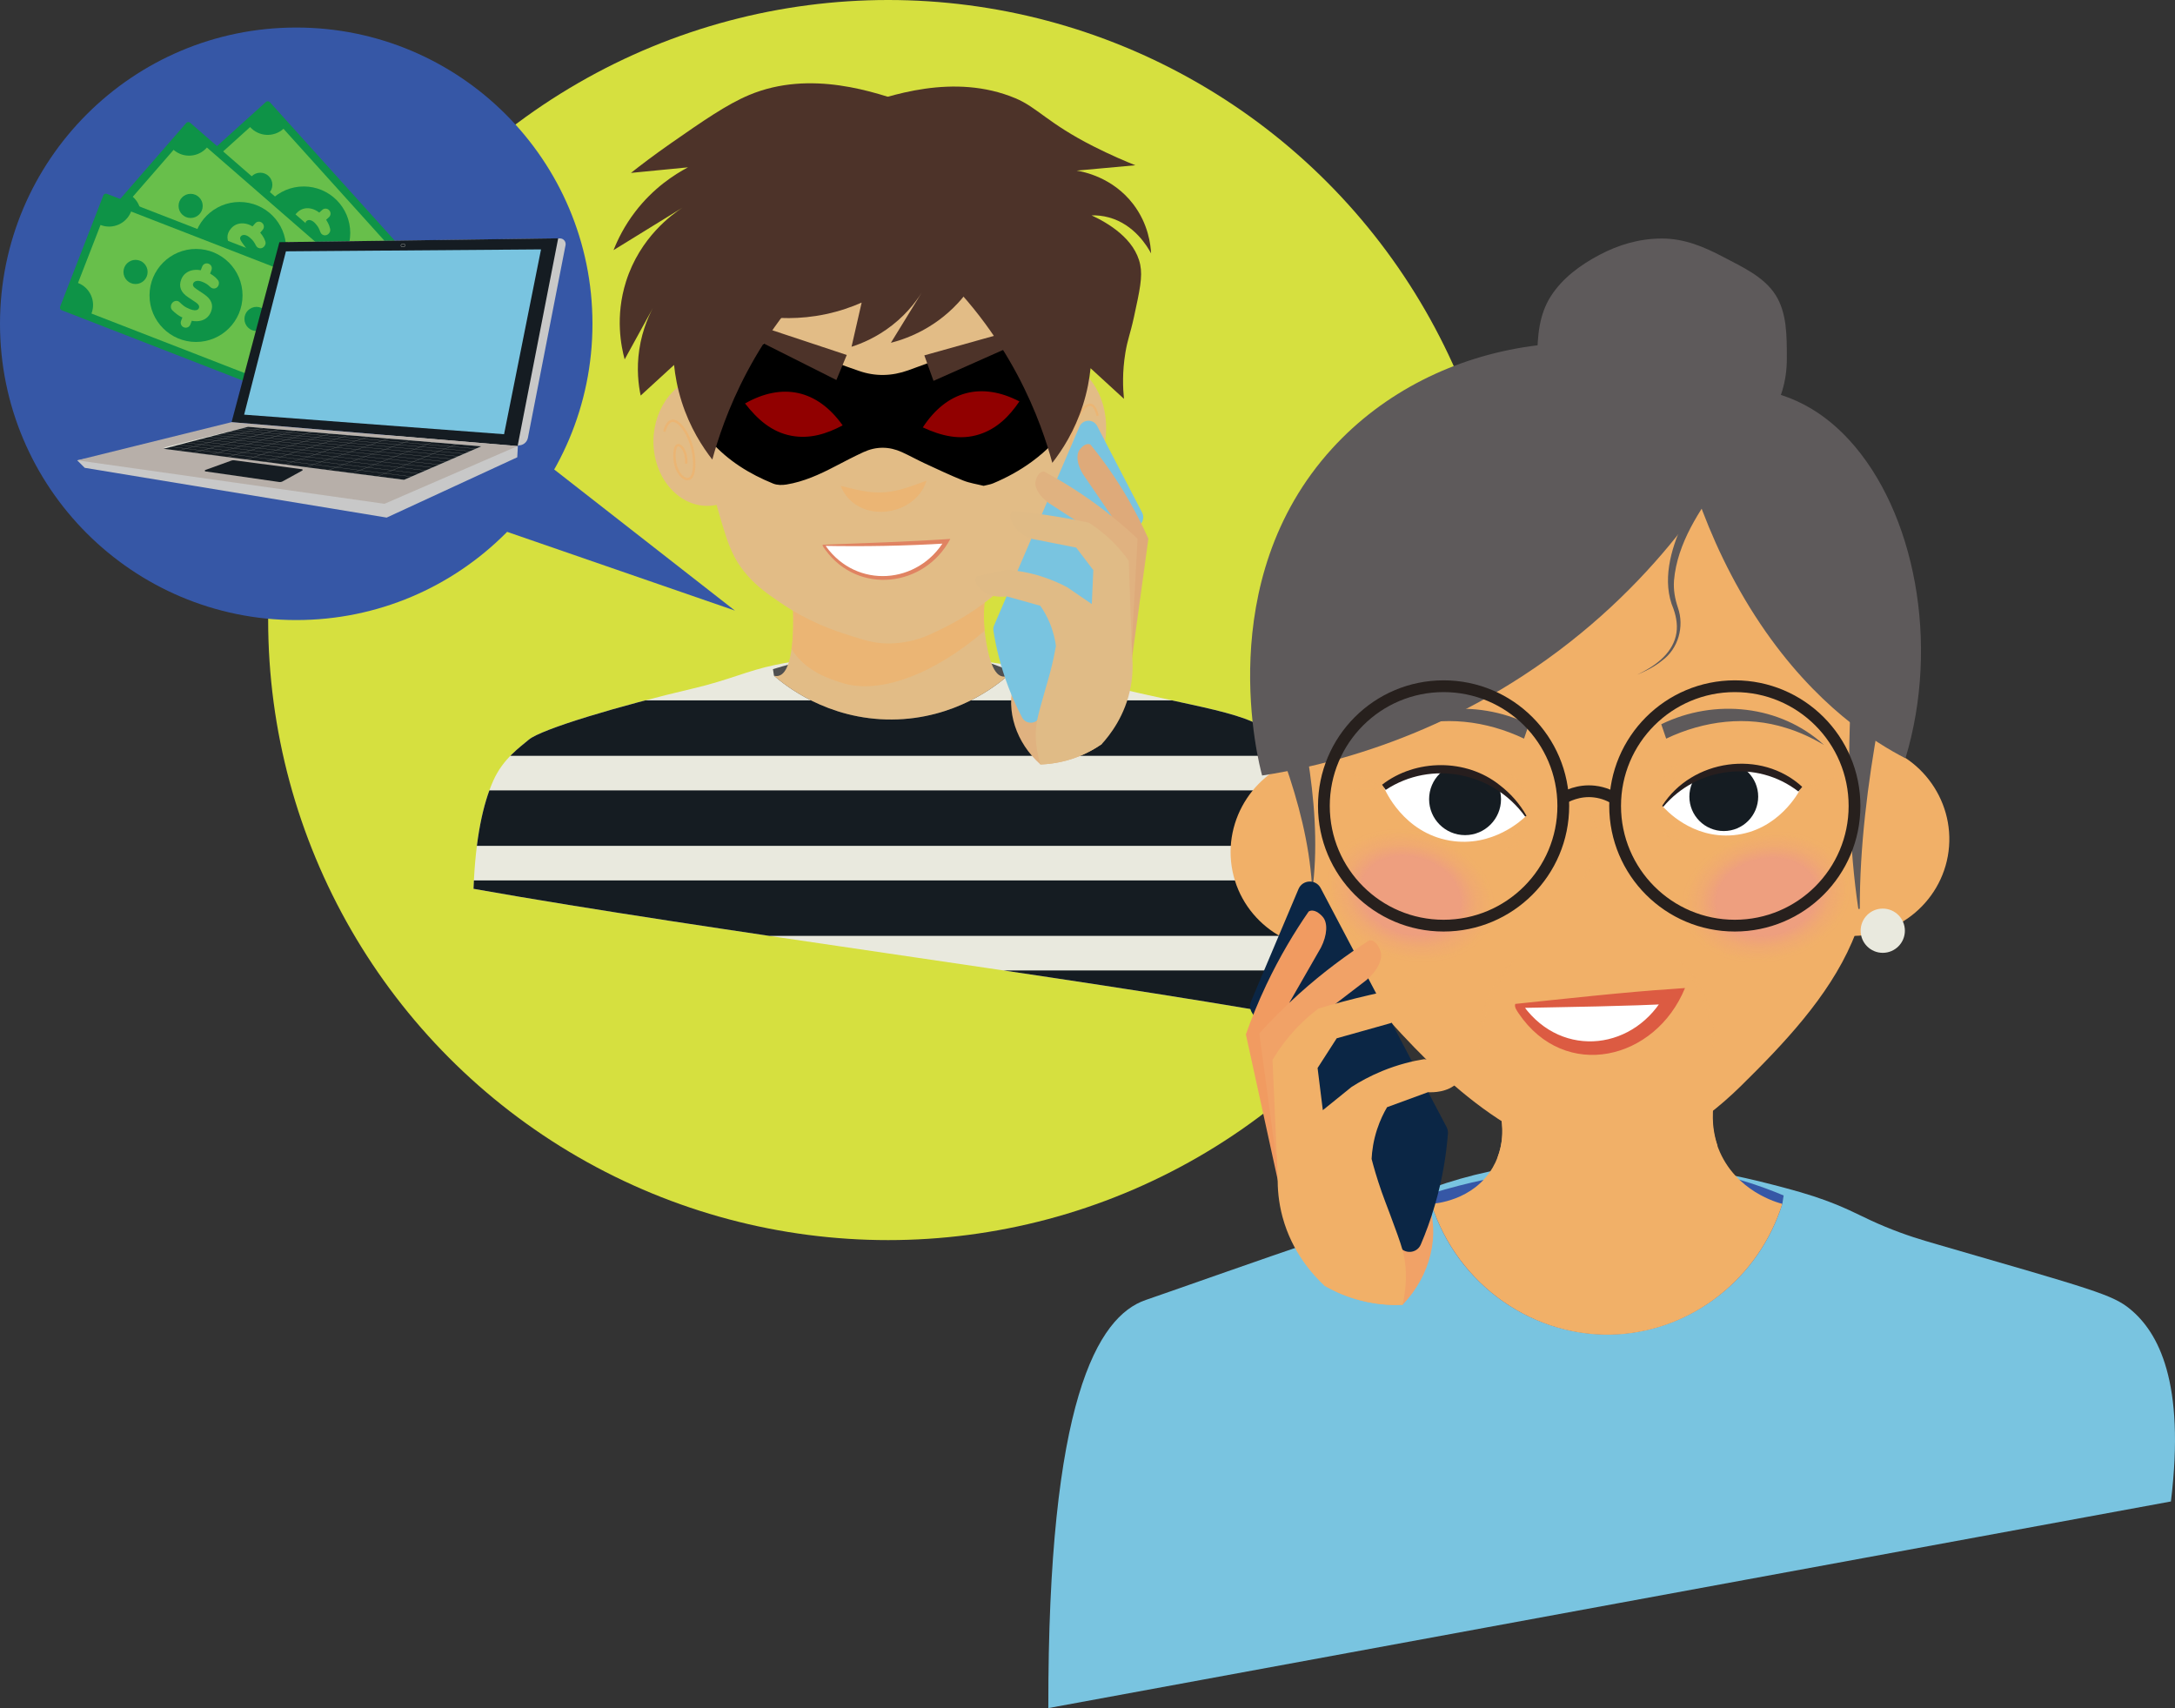 <?xml version="1.0" encoding="UTF-8"?>
<svg xmlns="http://www.w3.org/2000/svg" width="296.377" height="232.727" xmlns:xlink="http://www.w3.org/1999/xlink" viewBox="0 0 296.377 232.727">
  <rect x="0" y="0" width="296.377" height="232.727" fill="#333333" stroke="none"/>
  <defs>
    <style>
      .cls-1 {
        fill: #e0b280;
      }

      .cls-1, .cls-2, .cls-3, .cls-4, .cls-5, .cls-6, .cls-7, .cls-8, .cls-9, .cls-10, .cls-11, .cls-12, .cls-13, .cls-14, .cls-15, .cls-16, .cls-17, .cls-18, .cls-19, .cls-20, .cls-21, .cls-22, .cls-23, .cls-24, .cls-25, .cls-26, .cls-27, .cls-28, .cls-29, .cls-30, .cls-31 {
        stroke-width: 0px;
      }

      .cls-2 {
        fill: #3657a6;
      }

      .cls-3 {
        fill: #271e1e;
      }

      .cls-4 {
        fill: #b7afa9;
      }

      .cls-5, .cls-32 {
        fill: #151c22;
      }

      .cls-6 {
        fill: #f19b61;
      }

      .cls-33 {
        clip-path: url(#clippath);
      }

      .cls-7, .cls-34, .cls-35, .cls-36, .cls-37, .cls-38, .cls-39 {
        fill: none;
      }

      .cls-8 {
        fill: #e0bb86;
      }

      .cls-34 {
        stroke-width: .307px;
      }

      .cls-34, .cls-40, .cls-35, .cls-36, .cls-20, .cls-22, .cls-23, .cls-28, .cls-41, .cls-38 {
        mix-blend-mode: multiply;
      }

      .cls-34, .cls-35, .cls-36, .cls-37, .cls-32, .cls-38, .cls-39 {
        stroke-miterlimit: 10;
      }

      .cls-34, .cls-36, .cls-22, .cls-41 {
        opacity: .6;
      }

      .cls-34, .cls-36, .cls-38 {
        stroke: #f1b068;
      }

      .cls-9 {
        fill: #79c4e0;
      }

      .cls-10 {
        fill: #e2bc86;
      }

      .cls-11 {
        fill: #d6e03f;
      }

      .cls-12 {
        fill: #f1a267;
      }

      .cls-35 {
        stroke: #151c22;
        stroke-width: 7.556px;
      }

      .cls-42 {
        clip-path: url(#clippath-1);
      }

      .cls-43 {
        clip-path: url(#clippath-2);
      }

      .cls-13 {
        fill: #000;
      }

      .cls-36 {
        stroke-width: .325px;
      }

      .cls-14 {
        fill: #505050;
      }

      .cls-15 {
        fill: #5e5a5b;
      }

      .cls-16 {
        fill: #910000;
      }

      .cls-17 {
        fill: #c8c8c8;
      }

      .cls-18 {
        fill: #e08362;
      }

      .cls-19 {
        fill: #dc5b42;
      }

      .cls-20 {
        fill: url(#radial-gradient-2);
      }

      .cls-20, .cls-28 {
        opacity: .4;
      }

      .cls-21 {
        fill: #e9e9de;
      }

      .cls-22, .cls-23, .cls-30 {
        fill: #f1b068;
      }

      .cls-44 {
        opacity: .3;
      }

      .cls-37 {
        stroke: #27201d;
        stroke-width: 1.604px;
      }

      .cls-24 {
        fill: #0b2645;
      }

      .cls-45 {
        isolation: isolate;
      }

      .cls-25 {
        fill: #deaa7a;
      }

      .cls-26 {
        fill: #4d3329;
      }

      .cls-27 {
        fill: #68bf4b;
      }

      .cls-28 {
        fill: url(#radial-gradient);
      }

      .cls-29 {
        fill: #fff;
      }

      .cls-32 {
        stroke-width: .033px;
      }

      .cls-32, .cls-39 {
        stroke: #e9e9de;
      }

      .cls-38 {
        stroke-width: .535px;
      }

      .cls-39 {
        stroke-width: .027px;
      }

      .cls-31 {
        fill: #0e9347;
      }
    </style>
    <clipPath id="clippath">
      <path class="cls-7" d="M105.564,90.61c13.034-2.707,23.923-1.189,31.949,0,4.904.726,8.074,1.507,12.329,2.555,15.979,3.936,21.366,3.765,25.307,8.461,2.309,2.75,2.689,6.029,3.449,12.585,1.087,9.373.168,17.715-1.327,24.459-32.991-5.857-79.756-11.713-112.747-17.57.263-6.967,1.307-11.628,2.703-14.755,1.339-2.999,3.644-4.542,4.814-5.553,1.669-1.442,12.419-4.646,22.437-6.995,4.874-1.143,7.345-2.41,11.087-3.187Z"/>
    </clipPath>
    <radialGradient id="radial-gradient" cx="-764.848" cy="-156.339" fx="-764.848" fy="-156.339" r="14.818" gradientTransform="translate(893.077 223.073) scale(.853 .645)" gradientUnits="userSpaceOnUse">
      <stop offset=".538" stop-color="#e984a2"/>
      <stop offset=".593" stop-color="rgba(233, 132, 162, .887)" stop-opacity=".887"/>
      <stop offset=".711" stop-color="rgba(233, 132, 162, .597)" stop-opacity=".597"/>
      <stop offset=".882" stop-color="rgba(233, 132, 162, .136)" stop-opacity=".136"/>
      <stop offset=".931" stop-color="#e984a2" stop-opacity="0"/>
    </radialGradient>
    <radialGradient id="radial-gradient-2" cx="1058.869" cy="253.304" fx="1058.869" fy="253.304" r="14.818" gradientTransform="translate(355.802 -781.152) rotate(90) scale(.853 .645)" xlink:href="#radial-gradient"/>
    <clipPath id="clippath-1">
      <path class="cls-7" d="M245.317,107.525c-.162.325-2.972,5.706-9.11,6.269-5.678.52-9.291-3.534-9.634-3.933.564-.732,3.454-4.326,8.677-5.06,5.487-.771,9.398,2.198,10.068,2.724Z"/>
    </clipPath>
    <clipPath id="clippath-2">
      <path class="cls-7" d="M188.577,107.27c.143.351,2.639,6.183,8.988,7.262,5.874.998,9.963-2.937,10.353-3.325-.529-.807-3.252-4.784-8.634-5.968-5.655-1.244-9.967,1.536-10.708,2.031Z"/>
    </clipPath>
  </defs>
  <g class="cls-45">
    <g id="Layer_2" data-name="Layer 2">
      <g id="Layer_1-2" data-name="Layer 1">
        <g>
          <circle class="cls-11" cx="121.023" cy="84.482" r="84.482"/>
          <g>
            <g>
              <path class="cls-21" d="M105.564,90.61c13.034-2.707,23.923-1.189,31.949,0,4.904.726,8.074,1.507,12.329,2.555,15.979,3.936,21.366,3.765,25.307,8.461,2.309,2.75,2.689,6.029,3.449,12.585,1.087,9.373.168,17.715-1.327,24.459-32.991-5.857-79.756-11.713-112.747-17.57.263-6.967,1.307-11.628,2.703-14.755,1.339-2.999,3.644-4.542,4.814-5.553,1.669-1.442,12.419-4.646,22.437-6.995,4.874-1.143,7.345-2.41,11.087-3.187Z"/>
              <g class="cls-33">
                <path class="cls-35" d="M61.762,111.471h120.353"/>
                <path class="cls-35" d="M61.762,99.204h120.353"/>
                <path class="cls-35" d="M61.762,136.004h120.353"/>
                <path class="cls-35" d="M61.762,123.737h120.353"/>
              </g>
              <path class="cls-14" d="M105.327,91.17c1.859-.574,3.509-.98,4.87-1.271,4.792-1.024,13.553-2.845,23.225-.02,1.696.495,3.07,1.031,4.019,1.433-.04.253-.079.506-.119.758-1.431,1.244-7.139,5.915-15.795,5.962-8.822.048-14.653-4.74-16.058-5.962-.047-.3-.095-.6-.142-.901Z"/>
              <path class="cls-10" d="M97.79,68.754c-3.927.957-7.812-2.149-8.606-6.879-.794-4.731,1.783-9.411,5.71-10.368.965,5.749,1.931,11.498,2.896,17.247Z"/>
              <path class="cls-10" d="M143.383,66.985c3.546.616,6.84-2.816,7.296-7.604.456-4.787-2.086-9.233-5.633-9.849-.555,5.818-1.109,11.635-1.663,17.453Z"/>
              <path class="cls-34" d="M149.567,56.642c-.11-.489-.342-1.242-.791-1.441-.968-.429-2.4,1.945-2.772,4.365-.144.939-.257,2.717.28,3.307.531.582,1.484-.229,1.844-1.623.265-1.027.248-2.528-.166-2.756-.254-.14-.641.206-.884.861-.282.76-.218,1.529-.211,1.605"/>
              <path class="cls-36" d="M90.527,58.797c.13-.487.399-1.235.905-1.425,1.09-.408,2.664,1.994,3.05,4.422.15.942.253,2.723-.356,3.3-.602.571-1.66-.26-2.045-1.661-.284-1.032-.246-2.533.221-2.753.286-.135.716.219.98.879.306.766.225,1.533.216,1.609"/>
              <path class="cls-10" d="M108.018,81.884c.07,1.232.496,9.547-1.896,10.191-.189.051-.404.056-.653-.005,1.405,1.222,7.236,6.009,16.058,5.962,8.656-.047,14.365-4.718,15.796-5.962-.176.074-.434.15-.722.1-1.48-.26-2.026-3.561-2.275-5.072-.204-1.236-.38-3.057-.142-5.309-8.722.032-17.444.063-26.166.095Z"/>
              <path class="cls-22" d="M114.842,93.075c5.007,1.539,12.371-1.149,19.33-7.141-.115-1.119-.16-2.517.012-4.144-8.722.032-17.444.063-26.166.095.042.726.206,3.91-.155,6.536,1.847,3.072,5.331,4.148,6.979,4.654Z"/>
              <path class="cls-10" d="M147.656,41.541c-2.124-11.705-11.925-27.038-27.208-27.208-15.259-.171-25.717,14.886-27.682,25.786-.544,3.015-.983,9.675.997,16.935.651,2.388.678,1.581,2.295,6.565,2.804,8.648,2.856,11.491,5.846,14.852,1.343,1.51,2.635,2.402,4.329,3.571,3.982,2.748,7.559,3.911,9.48,4.519,2.232.707,3.375,1.07,5.088,1.106,2.991.063,5.272-.882,6.415-1.454,6.947-3.165,10.493-6.992,12.261-9.354.198-.264.502-.631.838-1.187,1.141-1.886,1.744-4.374,4.407-12.717.76-2.38,1.389-4.303,1.776-5.477,1.145-3.603,2.361-9.308,1.158-15.938Z"/>
              <g class="cls-41">
                <path class="cls-30" d="M126.266,65.484c-1.647,5.124-9.66,5.934-11.716.704,2.135.533,3.849,1.015,5.888.89,2.02-.121,3.793-.854,5.827-1.593h0Z"/>
              </g>
              <rect class="cls-16" x="99.723" y="51.506" width="15.727" height="8.71"/>
              <rect class="cls-16" x="124.466" y="51.506" width="15.727" height="8.71"/>
              <g>
                <path class="cls-29" d="M112.24,74.297c2.97.01,6.041-.037,9.209-.152,2.574-.094,5.08-.228,7.517-.396-2.093,3.454-5.874,5.407-9.653,4.985-4.361-.488-6.727-3.918-7.072-4.437Z"/>
                <path class="cls-18" d="M112.089,74.223c5.635-.226,11.726-.407,17.406-.797-3.492,6.595-12.542,7.657-17.029,1.488-.125-.197-.389-.443-.377-.691h0ZM111.979,74.37c.073-.011.494.05.492-.042-0-0.0.091.124.091.124,4.181,5.812,12.534,5.204,16.154-.854 0.0 0.0.27.442.27.442-5.652.348-11.32.439-17.006.33h0Z"/>
              </g>
              <g id="_9VrKlJ" data-name="9VrKlJ">
                <path class="cls-13" d="M134.033,66.195c-.908-.229-1.892-.368-2.795-.73-1.761-.706-3.483-1.524-5.21-2.323-1.057-.49-2.08-1.064-3.141-1.545-1.733-.785-3.496-.792-5.223.004-1.326.611-2.625,1.291-3.923,1.968-2.095,1.093-4.234,2.06-6.559,2.443-.59.097-1.274.101-1.817-.12-3.208-1.304-6.147-3.097-8.512-5.77-.803-.907-1.424-1.993-2.126-2.998-.199-.285-.154-.54.024-.84,1.879-3.156,4.374-5.696,7.153-7.951.49-.397,1.008-.757,1.509-1.139.634-.484,1.328-.59,2.089-.436,2.906.591,5.69,1.603,8.46,2.67,1.024.394,2.062.749,3.097,1.11,2.247.783,4.488.712,6.716-.088,2.435-.875,4.854-1.798,7.304-2.623,1.315-.443,2.677-.733,4.022-1.073.716-.181,1.382-.036,1.998.41,3.316,2.404,6.242,5.221,8.502,8.766.376.589.367,1.022.022,1.608-1.287,2.186-3.02,3.897-5.001,5.354-1.65,1.213-3.428,2.181-5.295,2.963-.387.162-.814.217-1.295.34ZM125.749,58.233c2.536,1.172,5.092,1.8,7.747.934,2.329-.759,4.021-2.415,5.412-4.475-5.11-2.66-9.877-1.495-13.16,3.541ZM101.523,54.972c1.695,2.171,3.629,3.901,6.321,4.402,2.469.459,4.761-.234,6.981-1.418-3.482-4.888-8.242-5.852-13.302-2.984Z"/>
              </g>
              <path class="cls-26" d="M123.897,14.173c-4.557-1.604-13.443-4.733-21.805-1.232-3.06,1.281-6.366,3.582-10.618,6.541-2.349,1.635-4.23,3.076-5.499,4.076,2.591-.253,5.183-.506,7.774-.758-1.825.963-4.713,2.805-7.205,6.067-1.452,1.9-2.361,3.749-2.939,5.214,3.128-1.928,6.257-3.855,9.385-5.783-1.347.881-5.764,4.008-7.679,10.049-1.529,4.823-.65,8.935-.19,10.618,1.39-2.528,2.781-5.056,4.171-7.584-.733,1.272-1.759,3.414-2.18,6.257-.394,2.654-.105,4.86.19,6.257,1.517-1.39,3.034-2.781,4.551-4.171.148,1.446.449,3.159,1.043,5.025,1.123,3.528,2.831,6.155,4.171,7.869,1.388-5.112,5.548-17.688,17.538-28.062,8.947-7.74,18.235-10.779,23.321-12.04-5.431-4.842-10.741-7.185-14.031-8.343Z"/>
              <path class="cls-26" d="M116.561,14.619c4.557-1.604,13.443-4.733,21.805-1.232,2.982,1.248,4.417,3.4,10.618,6.541,2.374,1.203,4.39,2.055,5.725,2.588-2.667.243-5.333.487-8.0.73.932.153,4.921.915,7.716,4.579,2.074,2.72,2.371,5.573,2.428,6.702-.482-.902-2.254-3.944-5.746-4.901-.866-.237-1.673-.302-2.37-.284,2.217,1.023,5.917,3.184,6.636,6.731.335,1.651-.061,3.471-.853,7.11-.529,2.431-.862,3.002-1.174,4.901-.431,2.621-.335,4.82-.19,6.257-1.517-1.39-3.034-2.781-4.551-4.171-.148,1.446-.449,3.159-1.043,5.025-1.123,3.528-2.831,6.155-4.171,7.869-1.388-5.112-5.548-17.688-17.538-28.062-8.947-7.74-18.235-10.779-23.321-12.04,5.431-4.842,10.741-7.185,14.031-8.343Z"/>
              <path class="cls-26" d="M139.568,15.804c.957.624.547,1.951,1.213,4.436.904,3.374,2.424,3.78,3.11,6.372.394,1.488.515,3.706-.826,6.795-1.061-2.378-2.122-4.755-3.183-7.133.065,2.062-.109,5.483-1.714,9.262-.934,2.201-2.092,3.906-3.08,5.132.13-3.672.259-7.345.389-11.017-.1,1.606-.636,6.991-4.941,11.642-3.437,3.713-7.447,4.981-9.137,5.412,1.511-2.458,3.021-4.916,4.532-7.375-.743,1.266-2.098,3.216-4.362,4.988-2.112,1.654-4.173,2.493-5.533,2.927.459-2.006.918-4.012,1.377-6.018-1.33.586-2.968,1.171-4.883,1.577-3.622.767-6.75.581-8.902.263-1.567-14.574,5.921-26.609,15.727-29.115,6.952-1.777,13.303,1.686,15.566,3.076,1.492-.96,3.492-1.977,4.647-1.224Z"/>
              <polygon class="cls-26" points="125.954 48.419 139.327 44.674 139.758 44.553 140.022 44.732 145.078 48.154 144.747 48.743 139.2 46.193 139.895 46.252 127.205 51.893 125.954 48.419 125.954 48.419"/>
              <polygon class="cls-26" points="113.97 51.776 101.562 45.541 102.259 45.516 96.598 47.8 96.294 47.197 101.506 44.018 101.779 43.851 102.204 43.992 115.384 48.366 113.97 51.776 113.97 51.776"/>
            </g>
            <g>
              <g>
                <path class="cls-2" d="M69.065,72.451c10.358,3.579,20.716,7.159,31.074,10.739-8.795-6.867-17.59-13.734-26.385-20.601-1.563,3.288-3.126,6.575-4.689,9.863Z"/>
                <circle class="cls-2" cx="40.366" cy="44.117" r="40.366"/>
              </g>
              <g>
                <g>
                  <rect class="cls-31" x="24.683" y="23.236" width="33.416" height="17.015" rx=".374" ry=".374" transform="translate(37.238 -20.253) rotate(47.949)"/>
                  <path class="cls-27" d="M44.15,45.937l-16.595-18.398c1.32-1.191,1.425-3.227.234-4.547l6.293-5.677c1.191,1.32,3.227,1.425,4.547.234l16.595,18.398c-1.32,1.191-1.425,3.227-.234,4.547l-6.293,5.677c-1.191-1.32-3.227-1.425-4.547-.234Z"/>
                  <circle class="cls-31" cx="41.39" cy="31.743" r="6.337"/>
                  <circle class="cls-31" cx="47.313" cy="38.308" r="1.646"/>
                  <circle class="cls-31" cx="35.468" cy="25.177" r="1.646"/>
                  <path class="cls-27" d="M37.955,34.874c-.126-.14-.183-.302-.171-.488.012-.185.088-.341.227-.467l.549-.496-.007.399c-.281-.341-.493-.658-.637-.953-.143-.295-.249-.547-.316-.757-.055-.177-.053-.339.008-.485.06-.146.151-.263.273-.351.122-.088.258-.138.408-.151s.292.021.425.101c.134.08.23.216.289.408.043.145.123.342.238.591.116.25.304.519.565.808.178.198.342.338.492.422.149.084.28.121.39.113.111-.008.204-.047.282-.116.067-.061.111-.133.132-.217.021-.084.014-.188-.018-.311-.033-.124-.098-.268-.195-.434l-.556-.98c-.312-.54-.447-1.026-.404-1.458.043-.432.255-.819.636-1.163.289-.261.612-.423.969-.488.357-.064.725-.034,1.105.091.379.125.743.346,1.089.663l-.318-.106.492-.443c.145-.13.308-.191.492-.181.183.009.338.084.464.224.135.149.196.315.185.495-.012.181-.09.337-.234.467l-.492.443-.051-.347c.155.192.3.418.434.677.134.26.226.515.278.766.042.163.033.313-.026.45-.06.137-.149.247-.265.331-.117.084-.244.129-.383.135-.138.007-.269-.032-.394-.117-.125-.084-.223-.23-.295-.435-.056-.159-.128-.321-.216-.487-.088-.165-.228-.354-.419-.566-.226-.251-.449-.404-.669-.458-.22-.055-.402-.017-.547.113-.096.087-.141.2-.135.338.007.138.084.338.231.598l.556.98c.312.549.449,1.037.41,1.465-.038.428-.24.807-.606,1.137-.289.261-.609.425-.959.492-.35.067-.707.039-1.071-.083-.364-.122-.713-.33-1.047-.623l.324.01-.549.496c-.14.126-.301.187-.485.182-.183-.005-.343-.082-.477-.231Z"/>
                </g>
                <g>
                  <rect class="cls-31" x="15.942" y="25.35" width="33.416" height="17.015" rx=".374" ry=".374" transform="translate(30.233 -13.116) rotate(41.015)"/>
                  <path class="cls-27" d="M37.103,47.614l-18.695-16.26c1.167-1.342,1.025-3.375-.316-4.542l5.562-6.395c1.342,1.167,3.375,1.025,4.542-.316l18.695,16.26c-1.167,1.342-1.025,3.375.316,4.542l-5.562,6.395c-1.342-1.167-3.375-1.025-4.542.316Z"/>
                  <circle class="cls-31" cx="32.649" cy="33.857" r="6.337"/>
                  <circle class="cls-31" cx="39.321" cy="39.66" r="1.646"/>
                  <circle class="cls-31" cx="25.978" cy="28.055" r="1.646"/>
                  <path class="cls-27" d="M29.617,37.38c-.142-.124-.218-.278-.229-.463-.011-.186.046-.349.169-.491l.486-.558.041.397c-.32-.304-.569-.594-.747-.869-.178-.275-.313-.513-.405-.713-.076-.169-.093-.33-.051-.483.042-.152.118-.28.228-.382.11-.102.239-.169.386-.199.147-.031.292-.014.435.049.142.064.255.187.336.37.06.138.163.324.308.558.145.234.365.478.658.734.201.175.38.295.539.359.158.065.292.086.401.065.109-.021.197-.071.266-.15.06-.069.095-.146.104-.231.01-.086-.009-.188-.056-.306-.047-.119-.129-.255-.246-.407l-.67-.905c-.375-.498-.568-.964-.577-1.398-.01-.434.154-.844.491-1.231.255-.294.556-.494.903-.601.347-.107.716-.121,1.108-.043.392.079.779.254,1.161.526l-.329-.067.434-.499c.128-.147.283-.227.466-.239.183-.013.346.043.488.166.152.132.233.289.243.469.01.181-.048.345-.176.492l-.434.499-.093-.339c.177.172.348.378.512.62.164.242.287.484.368.726.062.157.071.307.028.45-.043.143-.118.263-.223.36-.106.097-.227.157-.364.181-.136.023-.271.001-.405-.068-.134-.069-.249-.201-.345-.397-.075-.151-.166-.304-.273-.457s-.269-.324-.484-.511c-.255-.222-.495-.346-.719-.374-.225-.028-.402.031-.529.178-.085.098-.116.215-.093.351.023.137.124.325.302.565l.67.906c.375.507.57.975.584,1.405.014.429-.141.83-.465,1.202-.256.294-.553.495-.893.604-.34.109-.697.124-1.073.047-.376-.077-.747-.241-1.114-.492l.322-.029-.486.558c-.123.142-.277.222-.46.239-.183.017-.35-.04-.502-.172Z"/>
                </g>
                <g>
                  <rect class="cls-31" x="10.004" y="31.747" width="33.416" height="17.015" rx=".374" ry=".374" transform="translate(16.39 -6.941) rotate(21.231)"/>
                  <path class="cls-27" d="M35.559,51.692l-23.095-8.972c.644-1.657-.178-3.523-1.835-4.167l3.069-7.9c1.657.644,3.523-.178,4.167-1.835l23.095,8.972c-.644,1.657.178,3.523,1.835,4.167l-3.069,7.9c-1.657-.644-3.523.178-4.167,1.835Z"/>
                  <circle class="cls-31" cx="26.712" cy="40.255" r="6.337"/>
                  <circle class="cls-31" cx="34.954" cy="43.457" r="1.646"/>
                  <circle class="cls-31" cx="18.47" cy="37.053" r="1.646"/>
                  <path class="cls-27" d="M25.052,44.596c-.175-.068-.3-.188-.372-.359-.073-.171-.075-.344-.007-.52l.268-.69.173.36c-.405-.178-.737-.366-.997-.565s-.468-.376-.622-.534c-.129-.134-.2-.279-.211-.437-.012-.157.017-.303.086-.436s.168-.239.296-.318.27-.113.426-.101c.156.012.303.09.442.234.104.11.263.25.479.421.216.171.505.327.868.468.248.096.457.148.629.156.171.007.304-.018.4-.075.095-.057.162-.134.199-.231.033-.085.04-.169.02-.253-.019-.084-.072-.174-.156-.269-.085-.096-.208-.196-.369-.3l-.937-.625c-.522-.342-.86-.715-1.016-1.12-.156-.405-.141-.847.045-1.324.141-.363.356-.653.646-.871.29-.218.633-.356,1.028-.415.395-.059.819-.025,1.271.102l-.332.049.24-.617c.07-.181.19-.309.358-.383.168-.074.34-.077.515-.009.187.073.317.193.388.359.071.167.071.341.001.522l-.24.617-.202-.287c.225.102.456.238.692.41.236.172.434.358.592.559.111.126.171.265.179.414.008.149-.022.288-.088.415-.067.127-.16.225-.281.293-.12.068-.255.092-.404.073-.149-.019-.302-.105-.459-.256-.122-.117-.259-.229-.412-.338s-.363-.214-.628-.317c-.315-.122-.583-.159-.804-.109-.222.05-.367.165-.438.347-.047.121-.036.242.032.362.068.121.227.264.475.43l.937.625c.525.35.867.725,1.025,1.124.158.399.148.829-.03,1.288-.141.363-.353.653-.636.871-.283.217-.614.353-.994.407-.38.054-.785.026-1.215-.086l.294-.137-.268.69c-.068.175-.185.302-.352.38-.166.078-.343.081-.53.008Z"/>
                </g>
              </g>
              <g>
                <path class="cls-17" d="M32.577,58.539c-7.352,1.394-14.703,2.787-22.055,4.181.34.34.68.68,1.02,1.02,13.716,2.26,27.432,4.521,41.147,6.781,5.932-2.739,11.865-5.478,17.797-8.217.028-.541.057-1.082.085-1.623-.508-.252-1.016-.505-1.524-.757-12.157-.462-24.314-.924-36.471-1.385Z"/>
                <path class="cls-17" d="M39.259,32.995c-2.173,8.175-4.345,16.349-6.518,24.524,12.61,1.054,25.22,2.109,37.83,3.163.651.054,1.24-.39,1.365-1.032,1.709-8.748,3.418-17.496,5.127-26.243.095-.484-.28-.932-.773-.925-12.344.171-24.687.342-37.031.513Z"/>
                <path class="cls-5" d="M38.074,32.995c-2.173,8.175-4.345,16.349-6.518,24.524,12.992,1.086,25.983,2.173,38.975,3.259,1.843-9.436,3.687-18.873,5.53-28.309-12.662.176-25.325.351-37.987.527Z"/>
                <path class="cls-4" d="M31.557,57.518c-7.011,1.734-14.023,3.467-21.034,5.201,13.957,1.975,27.914,3.95,41.871,5.925,6.046-2.622,12.092-5.245,18.138-7.867-12.992-1.086-25.983-2.173-38.975-3.259Z"/>
                <path class="cls-9" d="M38.963,34.245c-1.898,7.417-3.797,14.835-5.695,22.252,11.806.889,23.613,1.778,35.419,2.666,1.679-8.394,3.358-16.788,5.036-25.182-11.587.088-23.174.176-34.761.263Z"/>
                <path class="cls-21" d="M33.794,58.144c-3.844.95-7.688,1.901-11.532,2.851,10.932,1.463,21.865,2.927,32.797,4.39,3.52-1.527,7.04-3.054,10.56-4.581-10.609-.887-21.217-1.774-31.826-2.661Z"/>
                <path class="cls-5" d="M31.534,62.751c-1.188.43-2.377.86-3.565,1.29-.095.034-.08.172.019.187,3.348.481,6.695.962,10.043,1.443.167.024.337-.007.485-.088.891-.489,1.781-.979,2.672-1.468.082-.045.059-.168-.034-.181-3.084-.407-6.169-.815-9.253-1.222-.124-.016-.249-.003-.366.04Z"/>
                <g>
                  <polygon class="cls-5" points="62.204 60.519 58.962 60.248 55.882 59.99 52.951 59.745 50.159 59.512 47.497 59.289 44.955 59.077 42.525 58.874 40.201 58.679 37.975 58.493 35.841 58.315 33.794 58.144 32.93 58.369 32.049 58.598 31.152 58.832 30.238 59.07 29.307 59.313 28.358 59.56 27.391 59.812 26.405 60.069 25.4 60.331 24.375 60.598 23.329 60.871 22.263 61.149 24.294 61.411 26.423 61.686 28.656 61.975 31.001 62.277 33.467 62.596 36.063 62.931 38.8 63.285 41.689 63.658 44.744 64.053 47.98 64.471 51.412 64.914 55.06 65.385 56.073 64.946 57.058 64.519 58.017 64.103 58.951 63.697 59.86 63.303 60.747 62.919 61.61 62.544 62.452 62.179 63.274 61.822 64.075 61.475 64.857 61.136 65.62 60.805 62.204 60.519"/>
                  <g class="cls-44">
                    <polygon class="cls-39" points="33.794 58.144 35.841 58.315 34.977 58.546 32.93 58.369 33.794 58.144"/>
                    <polygon class="cls-39" points="35.841 58.315 37.975 58.493 37.113 58.731 34.977 58.546 35.841 58.315"/>
                    <polygon class="cls-39" points="37.975 58.493 40.201 58.679 39.341 58.925 37.113 58.731 37.975 58.493"/>
                    <polygon class="cls-39" points="40.201 58.679 42.525 58.874 41.669 59.126 39.341 58.925 40.201 58.679"/>
                    <polygon class="cls-39" points="42.525 58.874 44.955 59.077 44.104 59.337 41.669 59.126 42.525 58.874"/>
                    <polygon class="cls-39" points="44.955 59.077 47.497 59.289 46.653 59.558 44.104 59.337 44.955 59.077"/>
                    <polygon class="cls-39" points="47.497 59.289 50.159 59.512 49.323 59.79 46.653 59.558 47.497 59.289"/>
                    <polygon class="cls-39" points="50.159 59.512 52.951 59.745 52.125 60.032 49.323 59.79 50.159 59.512"/>
                    <polygon class="cls-39" points="52.951 59.745 55.882 59.99 55.068 60.287 52.125 60.032 52.951 59.745"/>
                    <polygon class="cls-39" points="55.882 59.99 58.962 60.248 58.162 60.556 55.068 60.287 55.882 59.99"/>
                    <polygon class="cls-39" points="58.962 60.248 62.204 60.519 61.421 60.838 58.162 60.556 58.962 60.248"/>
                    <polygon class="cls-39" points="62.204 60.519 65.62 60.805 64.857 61.136 61.421 60.838 62.204 60.519"/>
                    <polygon class="cls-39" points="32.93 58.369 34.977 58.546 34.097 58.782 32.049 58.598 32.93 58.369"/>
                    <polygon class="cls-39" points="34.977 58.546 37.113 58.731 36.234 58.974 34.097 58.782 34.977 58.546"/>
                    <polygon class="cls-39" points="37.113 58.731 39.341 58.925 38.465 59.175 36.234 58.974 37.113 58.731"/>
                    <polygon class="cls-39" points="39.341 58.925 41.669 59.126 40.797 59.384 38.465 59.175 39.341 58.925"/>
                    <polygon class="cls-39" points="41.669 59.126 44.104 59.337 43.236 59.603 40.797 59.384 41.669 59.126"/>
                    <polygon class="cls-39" points="44.104 59.337 46.653 59.558 45.791 59.833 43.236 59.603 44.104 59.337"/>
                    <polygon class="cls-39" points="46.653 59.558 49.323 59.79 48.469 60.073 45.791 59.833 46.653 59.558"/>
                    <polygon class="cls-39" points="49.323 59.79 52.125 60.032 51.281 60.326 48.469 60.073 49.323 59.79"/>
                    <polygon class="cls-39" points="52.125 60.032 55.068 60.287 54.235 60.591 51.281 60.326 52.125 60.032"/>
                    <polygon class="cls-39" points="55.068 60.287 58.162 60.556 57.344 60.87 54.235 60.591 55.068 60.287"/>
                    <polygon class="cls-39" points="58.162 60.556 61.421 60.838 60.619 61.165 57.344 60.87 58.162 60.556"/>
                    <polygon class="cls-39" points="61.421 60.838 64.857 61.136 64.075 61.475 60.619 61.165 61.421 60.838"/>
                    <polygon class="cls-39" points="32.049 58.598 34.097 58.782 33.2 59.023 31.152 58.832 32.049 58.598"/>
                    <polygon class="cls-39" points="34.097 58.782 36.234 58.974 35.338 59.222 33.2 59.023 34.097 58.782"/>
                    <polygon class="cls-39" points="36.234 58.974 38.465 59.175 37.571 59.43 35.338 59.222 36.234 58.974"/>
                    <polygon class="cls-39" points="38.465 59.175 40.797 59.384 39.906 59.647 37.571 59.43 38.465 59.175"/>
                    <polygon class="cls-39" points="40.797 59.384 43.236 59.603 42.35 59.875 39.906 59.647 40.797 59.384"/>
                    <polygon class="cls-39" points="43.236 59.603 45.791 59.833 44.911 60.113 42.35 59.875 43.236 59.603"/>
                    <polygon class="cls-39" points="45.791 59.833 48.469 60.073 47.597 60.363 44.911 60.113 45.791 59.833"/>
                    <polygon class="cls-39" points="48.469 60.073 51.281 60.326 50.417 60.626 47.597 60.363 48.469 60.073"/>
                    <polygon class="cls-39" points="51.281 60.326 54.235 60.591 53.383 60.902 50.417 60.626 51.281 60.326"/>
                    <polygon class="cls-39" points="54.235 60.591 57.344 60.87 56.506 61.192 53.383 60.902 54.235 60.591"/>
                    <polygon class="cls-39" points="57.344 60.87 60.619 61.165 59.798 61.499 56.506 61.192 57.344 60.87"/>
                    <polygon class="cls-39" points="60.619 61.165 64.075 61.475 63.274 61.822 59.798 61.499 60.619 61.165"/>
                    <polygon class="cls-39" points="31.152 58.832 33.2 59.023 32.286 59.268 30.238 59.07 31.152 58.832"/>
                    <polygon class="cls-39" points="33.2 59.023 35.338 59.222 34.425 59.474 32.286 59.268 33.2 59.023"/>
                    <polygon class="cls-39" points="35.338 59.222 37.571 59.43 36.66 59.69 34.425 59.474 35.338 59.222"/>
                    <polygon class="cls-39" points="37.571 59.43 39.906 59.647 38.998 59.916 36.66 59.69 37.571 59.43"/>
                    <polygon class="cls-39" points="39.906 59.647 42.35 59.875 41.446 60.152 38.998 59.916 39.906 59.647"/>
                    <polygon class="cls-39" points="42.35 59.875 44.911 60.113 44.012 60.399 41.446 60.152 42.35 59.875"/>
                    <polygon class="cls-39" points="44.911 60.113 47.597 60.363 46.705 60.659 44.012 60.399 44.911 60.113"/>
                    <polygon class="cls-39" points="47.597 60.363 50.417 60.626 49.535 60.932 46.705 60.659 47.597 60.363"/>
                    <polygon class="cls-39" points="50.417 60.626 53.383 60.902 52.512 61.22 49.535 60.932 50.417 60.626"/>
                    <polygon class="cls-39" points="53.383 60.902 56.506 61.192 55.648 61.522 52.512 61.22 53.383 60.902"/>
                    <polygon class="cls-39" points="56.506 61.192 59.798 61.499 58.957 61.841 55.648 61.522 56.506 61.192"/>
                    <polygon class="cls-39" points="59.798 61.499 63.274 61.822 62.452 62.179 58.957 61.841 59.798 61.499"/>
                    <polygon class="cls-39" points="30.238 59.07 32.286 59.268 31.355 59.518 29.307 59.313 30.238 59.07"/>
                    <polygon class="cls-39" points="32.286 59.268 34.425 59.474 33.494 59.732 31.355 59.518 32.286 59.268"/>
                    <polygon class="cls-39" points="34.425 59.474 36.66 59.69 35.73 59.955 33.494 59.732 34.425 59.474"/>
                    <polygon class="cls-39" points="36.66 59.69 38.998 59.916 38.07 60.189 35.73 59.955 36.66 59.69"/>
                    <polygon class="cls-39" points="38.998 59.916 41.446 60.152 40.522 60.435 38.07 60.189 38.998 59.916"/>
                    <polygon class="cls-39" points="41.446 60.152 44.012 60.399 43.094 60.692 40.522 60.435 41.446 60.152"/>
                    <polygon class="cls-39" points="44.012 60.399 46.705 60.659 45.794 60.962 43.094 60.692 44.012 60.399"/>
                    <polygon class="cls-39" points="46.705 60.659 49.535 60.932 48.632 61.246 45.794 60.962 46.705 60.659"/>
                    <polygon class="cls-39" points="49.535 60.932 52.512 61.22 51.621 61.545 48.632 61.246 49.535 60.932"/>
                    <polygon class="cls-39" points="52.512 61.22 55.648 61.522 54.77 61.86 51.621 61.545 52.512 61.22"/>
                    <polygon class="cls-39" points="55.648 61.522 58.957 61.841 58.095 62.192 54.77 61.86 55.648 61.522"/>
                    <polygon class="cls-39" points="58.957 61.841 62.452 62.179 61.61 62.544 58.095 62.192 58.957 61.841"/>
                    <polygon class="cls-39" points="29.307 59.313 31.355 59.518 30.405 59.772 28.358 59.56 29.307 59.313"/>
                    <polygon class="cls-39" points="31.355 59.518 33.494 59.732 32.544 59.994 30.405 59.772 31.355 59.518"/>
                    <polygon class="cls-39" points="33.494 59.732 35.73 59.955 34.781 60.226 32.544 59.994 33.494 59.732"/>
                    <polygon class="cls-39" points="35.73 59.955 38.07 60.189 37.124 60.469 34.781 60.226 35.73 59.955"/>
                    <polygon class="cls-39" points="38.07 60.189 40.522 60.435 39.579 60.724 37.124 60.469 38.07 60.189"/>
                    <polygon class="cls-39" points="40.522 60.435 43.094 60.692 42.155 60.991 39.579 60.724 40.522 60.435"/>
                    <polygon class="cls-39" points="43.094 60.692 45.794 60.962 44.862 61.271 42.155 60.991 43.094 60.692"/>
                    <polygon class="cls-39" points="45.794 60.962 48.632 61.246 47.709 61.567 44.862 61.271 45.794 60.962"/>
                    <polygon class="cls-39" points="48.632 61.246 51.621 61.545 50.708 61.878 47.709 61.567 48.632 61.246"/>
                    <polygon class="cls-39" points="51.621 61.545 54.77 61.86 53.871 62.206 50.708 61.878 51.621 61.545"/>
                    <polygon class="cls-39" points="54.77 61.86 58.095 62.192 57.212 62.552 53.871 62.206 54.77 61.86"/>
                    <polygon class="cls-39" points="58.095 62.192 61.61 62.544 60.747 62.919 57.212 62.552 58.095 62.192"/>
                    <polygon class="cls-39" points="28.358 59.56 30.405 59.772 29.437 60.032 27.391 59.812 28.358 59.56"/>
                    <polygon class="cls-39" points="30.405 59.772 32.544 59.994 31.575 60.262 29.437 60.032 30.405 59.772"/>
                    <polygon class="cls-39" points="32.544 59.994 34.781 60.226 33.813 60.503 31.575 60.262 32.544 59.994"/>
                    <polygon class="cls-39" points="34.781 60.226 37.124 60.469 36.157 60.755 33.813 60.503 34.781 60.226"/>
                    <polygon class="cls-39" points="37.124 60.469 39.579 60.724 38.615 61.019 36.157 60.755 37.124 60.469"/>
                    <polygon class="cls-39" points="39.579 60.724 42.155 60.991 41.196 61.296 38.615 61.019 39.579 60.724"/>
                    <polygon class="cls-39" points="42.155 60.991 44.862 61.271 43.909 61.588 41.196 61.296 42.155 60.991"/>
                    <polygon class="cls-39" points="44.862 61.271 47.709 61.567 46.764 61.895 43.909 61.588 44.862 61.271"/>
                    <polygon class="cls-39" points="47.709 61.567 50.708 61.878 49.773 62.218 46.764 61.895 47.709 61.567"/>
                    <polygon class="cls-39" points="50.708 61.878 53.871 62.206 52.949 62.56 49.773 62.218 50.708 61.878"/>
                    <polygon class="cls-39" points="53.871 62.206 57.212 62.552 56.306 62.921 52.949 62.56 53.871 62.206"/>
                    <polygon class="cls-39" points="57.212 62.552 60.747 62.919 59.86 63.303 56.306 62.921 57.212 62.552"/>
                    <polygon class="cls-39" points="27.391 59.812 29.437 60.032 28.449 60.297 26.405 60.069 27.391 59.812"/>
                    <polygon class="cls-39" points="29.437 60.032 31.575 60.262 30.587 60.535 28.449 60.297 29.437 60.032"/>
                    <polygon class="cls-39" points="31.575 60.262 33.813 60.503 32.824 60.785 30.587 60.535 31.575 60.262"/>
                    <polygon class="cls-39" points="33.813 60.503 36.157 60.755 35.17 61.046 32.824 60.785 33.813 60.503"/>
                    <polygon class="cls-39" points="36.157 60.755 38.615 61.019 37.63 61.321 35.17 61.046 36.157 60.755"/>
                    <polygon class="cls-39" points="38.615 61.019 41.196 61.296 40.215 61.609 37.63 61.321 38.615 61.019"/>
                    <polygon class="cls-39" points="41.196 61.296 43.909 61.588 42.934 61.912 40.215 61.609 41.196 61.296"/>
                    <polygon class="cls-39" points="43.909 61.588 46.764 61.895 45.797 62.231 42.934 61.912 43.909 61.588"/>
                    <polygon class="cls-39" points="46.764 61.895 49.773 62.218 48.816 62.568 45.797 62.231 46.764 61.895"/>
                    <polygon class="cls-39" points="49.773 62.218 52.949 62.56 52.005 62.923 48.816 62.568 49.773 62.218"/>
                    <polygon class="cls-39" points="52.949 62.56 56.306 62.921 55.378 63.299 52.005 62.923 52.949 62.56"/>
                    <polygon class="cls-39" points="56.306 62.921 59.86 63.303 58.951 63.697 55.378 63.299 56.306 62.921"/>
                    <polygon class="cls-39" points="26.405 60.069 28.449 60.297 27.442 60.567 25.4 60.331 26.405 60.069"/>
                    <polygon class="cls-39" points="28.449 60.297 30.587 60.535 29.578 60.814 27.442 60.567 28.449 60.297"/>
                    <polygon class="cls-39" points="30.587 60.535 32.824 60.785 31.815 61.073 29.578 60.814 30.587 60.535"/>
                    <polygon class="cls-39" points="32.824 60.785 35.17 61.046 34.161 61.344 31.815 61.073 32.824 60.785"/>
                    <polygon class="cls-39" points="35.17 61.046 37.63 61.321 36.624 61.629 34.161 61.344 35.17 61.046"/>
                    <polygon class="cls-39" points="37.63 61.321 40.215 61.609 39.212 61.928 36.624 61.629 37.63 61.321"/>
                    <polygon class="cls-39" points="40.215 61.609 42.934 61.912 41.936 62.243 39.212 61.928 40.215 61.609"/>
                    <polygon class="cls-39" points="42.934 61.912 45.797 62.231 44.807 62.575 41.936 62.243 42.934 61.912"/>
                    <polygon class="cls-39" points="45.797 62.231 48.816 62.568 47.836 62.925 44.807 62.575 45.797 62.231"/>
                    <polygon class="cls-39" points="48.816 62.568 52.005 62.923 51.037 63.295 47.836 62.925 48.816 62.568"/>
                    <polygon class="cls-39" points="52.005 62.923 55.378 63.299 54.425 63.687 51.037 63.295 52.005 62.923"/>
                    <polygon class="cls-39" points="55.378 63.299 58.951 63.697 58.017 64.103 54.425 63.687 55.378 63.299"/>
                    <polygon class="cls-39" points="25.4 60.331 27.442 60.567 26.414 60.843 24.375 60.598 25.4 60.331"/>
                    <polygon class="cls-39" points="27.442 60.567 29.578 60.814 28.548 61.099 26.414 60.843 27.442 60.567"/>
                    <polygon class="cls-39" points="29.578 60.814 31.815 61.073 30.785 61.367 28.548 61.099 29.578 60.814"/>
                    <polygon class="cls-39" points="31.815 61.073 34.161 61.344 33.131 61.648 30.785 61.367 31.815 61.073"/>
                    <polygon class="cls-39" points="34.161 61.344 36.624 61.629 35.595 61.944 33.131 61.648 34.161 61.344"/>
                    <polygon class="cls-39" points="36.624 61.629 39.212 61.928 38.187 62.255 35.595 61.944 36.624 61.629"/>
                    <polygon class="cls-39" points="39.212 61.928 41.936 62.243 40.915 62.582 38.187 62.255 39.212 61.928"/>
                    <polygon class="cls-39" points="41.936 62.243 44.807 62.575 43.793 62.927 40.915 62.582 41.936 62.243"/>
                    <polygon class="cls-39" points="44.807 62.575 47.836 62.925 46.831 63.292 43.793 62.927 44.807 62.575"/>
                    <polygon class="cls-39" points="47.836 62.925 51.037 63.295 50.044 63.677 46.831 63.292 47.836 62.925"/>
                    <polygon class="cls-39" points="51.037 63.295 54.425 63.687 53.447 64.085 50.044 63.677 51.037 63.295"/>
                    <polygon class="cls-39" points="54.425 63.687 58.017 64.103 57.058 64.519 53.447 64.085 54.425 63.687"/>
                    <polygon class="cls-39" points="24.375 60.598 26.414 60.843 25.365 61.124 23.329 60.871 24.375 60.598"/>
                    <polygon class="cls-39" points="26.414 60.843 28.548 61.099 27.497 61.389 25.365 61.124 26.414 60.843"/>
                    <polygon class="cls-39" points="28.548 61.099 30.785 61.367 29.732 61.667 27.497 61.389 28.548 61.099"/>
                    <polygon class="cls-39" points="30.785 61.367 33.131 61.648 32.078 61.959 29.732 61.667 30.785 61.367"/>
                    <polygon class="cls-39" points="33.131 61.648 35.595 61.944 34.543 62.266 32.078 61.959 33.131 61.648"/>
                    <polygon class="cls-39" points="35.595 61.944 38.187 62.255 37.137 62.589 34.543 62.266 35.595 61.944"/>
                    <polygon class="cls-39" points="38.187 62.255 40.915 62.582 39.87 62.929 37.137 62.589 38.187 62.255"/>
                    <polygon class="cls-39" points="40.915 62.582 43.793 62.927 42.754 63.288 39.87 62.929 40.915 62.582"/>
                    <polygon class="cls-39" points="43.793 62.927 46.831 63.292 45.8 63.668 42.754 63.288 43.793 62.927"/>
                    <polygon class="cls-39" points="46.831 63.292 50.044 63.677 49.025 64.069 45.8 63.668 46.831 63.292"/>
                    <polygon class="cls-39" points="50.044 63.677 53.447 64.085 52.443 64.494 49.025 64.069 50.044 63.677"/>
                    <polygon class="cls-39" points="53.447 64.085 57.058 64.519 56.073 64.946 52.443 64.494 53.447 64.085"/>
                    <polygon class="cls-39" points="23.329 60.871 25.365 61.124 24.294 61.411 22.262 61.149 23.329 60.871"/>
                    <polygon class="cls-39" points="25.365 61.124 27.497 61.389 26.423 61.686 24.294 61.411 25.365 61.124"/>
                    <polygon class="cls-39" points="27.497 61.389 29.732 61.667 28.656 61.975 26.423 61.686 27.497 61.389"/>
                    <polygon class="cls-39" points="29.732 61.667 32.078 61.959 31.001 62.277 28.656 61.975 29.732 61.667"/>
                    <polygon class="cls-39" points="32.078 61.959 34.543 62.266 33.467 62.596 31.001 62.277 32.078 61.959"/>
                    <polygon class="cls-39" points="34.543 62.266 37.137 62.589 36.063 62.931 33.467 62.596 34.543 62.266"/>
                    <polygon class="cls-39" points="37.137 62.589 39.87 62.929 38.8 63.285 36.063 62.931 37.137 62.589"/>
                    <polygon class="cls-39" points="39.87 62.929 42.754 63.288 41.689 63.658 38.8 63.285 39.87 62.929"/>
                    <polygon class="cls-39" points="42.754 63.288 45.8 63.668 44.744 64.053 41.689 63.658 42.754 63.288"/>
                    <polygon class="cls-39" points="45.8 63.668 49.025 64.069 47.98 64.471 44.744 64.053 45.8 63.668"/>
                    <polygon class="cls-39" points="49.025 64.069 52.443 64.494 51.412 64.914 47.98 64.471 49.025 64.069"/>
                    <polygon class="cls-39" points="52.443 64.494 56.073 64.946 55.06 65.385 51.412 64.914 52.443 64.494"/>
                  </g>
                </g>
                <ellipse class="cls-32" cx="54.922" cy="33.436" rx=".292" ry=".216" transform="translate(-3.235 6.011) rotate(-6.086)"/>
              </g>
            </g>
          </g>
          <g>
            <g>
              <path class="cls-15" d="M243.483,48.869c0,3.079-.82,5.684-2.391,8.148-1.575,2.47-3.546,4.496-6.227,5.905-2.532,1.331-5.295,2.179-8.405,2.179-3.11,0-5.972-.657-8.505-1.988-2.681-1.409-4.422-3.709-5.997-6.179-1.571-2.464-2.478-4.986-2.478-8.065,0-3.079.257-6.016,1.828-8.48,1.575-2.47,4.006-4.278,6.688-5.687,2.532-1.331,5.355-2.202,8.464-2.202,3.11,0,5.783,1.155,8.315,2.486,2.681,1.409,5.591,2.724,7.166,5.194,1.571,2.464,1.542,5.61,1.542,8.689Z"/>
              <path class="cls-9" d="M195.186,161.832c20.289-7.306,40.894-1.868,47.969,0,3.096.817,5.21,1.539,6.912,2.228,2.877,1.164,3.88,1.864,6.839,3.088,2.785,1.152,4.937,1.782,7.028,2.387,21.349,6.183,23.938,6.863,26.335,8.836,3.829,3.152,7.545,9.916,5.551,26.204-50.989,9.384-101.979,18.767-152.968,28.151-.071-41.83,6.684-53.361,13.285-55.608,2.865-.975,15.357-5.413,24.103-8.373,2.124-.719,3.191-2.681,14.946-6.914Z"/>
              <path class="cls-2" d="M194.83,162.672c2.791-.862,5.269-1.471,7.312-1.908,7.195-1.538,20.35-4.271,34.871-.031,2.546.744,4.61,1.548,6.035,2.152-.059.38-.119.759-.178,1.139-3.199,10.184-12.366,17.299-22.774,17.769-11.197.505-21.575-6.783-25.052-17.769-.071-.451-.142-.901-.213-1.352Z"/>
              <path class="cls-30" d="M183.514,129.016c-7.103,1.437-14.13-3.226-15.567-10.329-1.437-7.103,3.226-14.13,10.329-15.567,1.746,8.632,3.492,17.264,5.238,25.896Z"/>
              <path class="cls-30" d="M250.732,127.414c7.188.925,13.863-4.229,14.788-11.416.925-7.188-4.229-13.863-11.416-14.788-1.124,8.735-2.248,17.47-3.372,26.204Z"/>
              <path class="cls-38" d="M263.266,111.884c-.224-.734-.692-1.865-1.604-2.164-1.961-.644-4.865,2.92-5.619,6.554-.292,1.41-.521,4.08.568,4.965,1.076.874,3.008-.344,3.737-2.437.537-1.542.503-3.795-.336-4.139-.514-.21-1.3.309-1.792,1.293-.571,1.141-.442,2.296-.427,2.409"/>
              <path class="cls-38" d="M170.377,114.066c.235-.731.721-1.854,1.637-2.139,1.971-.613,4.819,2.994,5.517,6.64.271,1.414.458,4.088-.645,4.955-1.089.857-3.002-.39-3.699-2.494-.513-1.55-.445-3.803.399-4.133.517-.202,1.295.329,1.772,1.32.554,1.15.406,2.302.39,2.416"/>
              <path class="cls-30" d="M202.256,147.323c2.814,3.435,3.249,8.158,1.139,11.767-2.656,4.543-7.94,4.913-8.351,4.934,3.545,11.118,14.086,18.425,25.336,17.793,10.278-.578,19.302-7.679,22.49-17.793-.536-.13-6.434-1.666-8.73-7.591-2.098-5.413.505-10.116.854-10.723-10.913.538-21.825,1.075-32.738,1.613Z"/>
              <path class="cls-23" d="M234.994,145.71c-10.913.538-21.825,1.075-32.738,1.613,2.458,3.001,3.099,6.984,1.816,10.349.075.746.272,1.81.841,2.936,1.738,3.442,5.489,4.595,7.212,5.124,5.63,1.73,14.263-1.916,21.913-9.623-1.752-5.289.585-9.726.956-10.399Z"/>
              <path class="cls-30" d="M258.385,88.157c-3.189-17.574-17.905-40.595-40.852-40.852-22.91-.256-38.612,22.351-41.563,38.717-1.542,8.551.044,17.359,1.497,25.427,2.204,12.24,5.697,18.323,7.309,21.229,1.675,3.019,3.873,5.705,6.223,8.22,4.606,4.928,9.413,9.439,15.28,12.881,2.581,1.53,5.491,2.843,8.444,3.432,8.676,1.728,16.635-3.465,22.545-9.286,5.749-5.662,11.865-12.074,15.092-19.559,1.666-3.864,3.397-10.558,4.286-16.278,1.719-5.41,3.546-13.975,1.739-23.929Z"/>
              <path class="cls-15" d="M259.647,103.317c-4.112-2.113-12.254-7.138-19.739-18.264-8-11.891-10.993-24.423-12.121-30.323.812-.394,13.61-6.265,24.165,5.187,8.982,9.746,12.419,27.785,7.696,43.4Z"/>
              <path class="cls-15" d="M234.55,65.439c-2.947,4.051-5.998,8.546-6.44,13.638-.093,1.269.112,2.463.531,3.715.901,2.566.059,5.592-2.148,7.207-1.024.83-2.197,1.433-3.401,1.919,2.268-1.053,4.648-2.704,5.261-5.248.307-1.224.106-2.501-.309-3.693-1.615-3.752-.388-8.106,1.23-11.626,1.097-2.415,2.453-4.689,3.918-6.876l1.358.964h0Z"/>
              <ellipse class="cls-28" cx="240.593" cy="122.159" rx="12.831" ry="10.301" transform="translate(-21.077 56.307) rotate(-12.793)"/>
              <ellipse class="cls-20" cx="192.3" cy="122.159" rx="10.301" ry="12.831" transform="translate(18.634 269.612) rotate(-72.759)"/>
              <path class="cls-15" d="M226.372,98.68c7.31-3.562,16.227-2.616,22.18,2.825-1.664-.984-3.396-1.79-5.19-2.33-5.314-1.686-11.133-1.006-16.32,1.464-0-0-.67-1.958-.67-1.958h0Z"/>
              <path class="cls-15" d="M208.343,98.68c-7.31-3.562-16.227-2.616-22.18,2.825,1.664-.984,3.396-1.79,5.19-2.33,5.314-1.686,11.133-1.006,16.32,1.464l.67-1.958h0Z"/>
              <g class="cls-40">
                <path class="cls-30" d="M222.633,125.331c-1.732,3.884-8.182,4.49-10.199.613,3.704.825,6.469.645,10.199-.613h0Z"/>
              </g>
              <path class="cls-15" d="M178.172,103.095c.913,5.672,1.403,11.705.755,17.403 0-0-.162-.002-.162-.002-.369-5.628-1.843-11.245-3.698-16.546 0-0,3.106-.855,3.106-.855h0Z"/>
              <path class="cls-15" d="M256.003,98.433c-1.498,8.301-2.598,16.955-2.576,25.395-0-0-.199.013-.199.013-1.26-8.414-1.424-17.356-1.14-25.882-0.0 0,3.915.473,3.915.473h0Z"/>
              <circle class="cls-21" cx="256.555" cy="126.81" r="3.014"/>
              <circle class="cls-21" cx="178.095" cy="127.534" r="3.014"/>
              <g>
                <path class="cls-29" d="M206.944,137.058c.418.668,3.193,4.955,8.404,5.68,4.922.684,10-2.09,12.549-6.984-6.984.435-13.968.87-20.953,1.305Z"/>
                <path class="cls-19" d="M207.373,137.328c.163-.046.202-.334.135-.398 0.0 0.0.115.153.115.153,5.323,7.267,15.304,5.982,19.382-1.794 0.0 0.0.953,1.467.953,1.467-5.712.341-14.797.451-20.585.572h0ZM206.478,136.784c6.083-.632,15.315-1.652,21.356-2.033 0-0,1.774-.134,1.774-.134-4.017,9.828-16.332,12.799-22.676,3.445-.223-.362-.614-.828-.454-1.278h0Z"/>
              </g>
              <path class="cls-15" d="M240.593,53.141c-3.274,7.398-10.887,21.921-26.618,34.304-16.813,13.235-33.951,16.982-41.99,18.22-.442-1.581-6.958-26.461,9.537-44.552,14.038-15.397,38.616-19.156,59.071-7.971Z"/>
              <g class="cls-41">
                <path class="cls-30" d="M216.544,110.395c1.746,2.991,1.118,7.036-.946,9.717,1.327-3.077,1.68-6.454.946-9.717h0Z"/>
              </g>
              <g class="cls-41">
                <path class="cls-30" d="M206.477,130.603c-2.953,3.817-4.828,8.391-4.827,13.258-.653-4.849,1.227-9.954,4.827-13.258h0Z"/>
              </g>
              <g class="cls-41">
                <path class="cls-30" d="M228.494,130.603c3.86,3.07,5.762,8.429,4.827,13.258.271-4.88-1.598-9.639-4.827-13.258h0Z"/>
              </g>
              <g>
                <circle class="cls-37" cx="196.711" cy="109.808" r="16.311"/>
                <circle class="cls-37" cx="236.396" cy="109.808" r="16.311"/>
                <path class="cls-37" d="M212.851,108.845c.567-.344,2.226-1.245,4.413-.996,1.31.149,2.29.651,2.845.996"/>
              </g>
              <g>
                <g class="cls-41">
                  <path class="cls-30" d="M226.51,109.045c.881-3.74,5.222-6.466,8.963-5.398-3.782.356-6.888,2.215-8.963,5.398h0Z"/>
                </g>
                <g class="cls-41">
                  <path class="cls-30" d="M231.262,114.284c-1.959-.4-3.811-1.63-4.864-3.34,1.519,1.322,3.071,2.42,4.864,3.34h0Z"/>
                </g>
                <g class="cls-41">
                  <path class="cls-30" d="M229.766,114.892c-1.241-.126-2.564-.675-3.281-1.734,1.117.615,2.182,1.087,3.281,1.734h0Z"/>
                </g>
                <g class="cls-41">
                  <path class="cls-30" d="M226.052,106.627c.496-1.145,1.421-2.239,2.647-2.602-.924.879-1.697,1.75-2.647,2.602h0Z"/>
                </g>
                <g class="cls-41">
                  <path class="cls-30" d="M250.035,105.831c-.959.798-2.278,1.358-3.536,1.129,1.221-.367,2.304-.797,3.536-1.129h0Z"/>
                </g>
                <g class="cls-41">
                  <path class="cls-30" d="M249.936,107.851c-1.194.36-2.627.361-3.696-.341,1.268.139,2.432.166,3.696.341h0Z"/>
                </g>
                <path class="cls-29" d="M245.317,107.525c-.162.325-2.972,5.706-9.11,6.269-5.678.52-9.291-3.534-9.634-3.933.564-.732,3.454-4.326,8.677-5.06,5.487-.771,9.398,2.198,10.068,2.724Z"/>
                <g class="cls-42">
                  <circle class="cls-5" cx="234.892" cy="108.54" r="4.689"/>
                </g>
                <path class="cls-3" d="M226.492,109.8c4.058-6.366,13.489-7.748,19.086-2.594-0-0-.522.637-.522.637-5.674-4.395-13.798-3.378-18.403,2.077-0-0-.161-.121-.161-.121h0Z"/>
              </g>
              <g>
                <g class="cls-41">
                  <path class="cls-30" d="M199.207,103.96c3.562-.415,7.417,2.126,8.296,5.633-2.109-2.876-4.825-4.779-8.296-5.633h0Z"/>
                </g>
                <g class="cls-41">
                  <path class="cls-30" d="M207.871,114.15c-.779,1.15-2.105,1.827-3.449,2.057,1.108-.793,2.291-1.323,3.449-2.057h0Z"/>
                </g>
                <g class="cls-41">
                  <path class="cls-30" d="M207.871,112.405c-1.404,1.645-3.625,2.671-5.794,2.605,2.082-.559,4.001-1.384,5.794-2.605h0Z"/>
                </g>
                <g class="cls-41">
                  <path class="cls-30" d="M208.148,108.378c-.921-.963-1.656-1.934-2.549-2.923,1.249.476,2.124,1.69,2.549,2.923h0Z"/>
                </g>
                <g class="cls-41">
                  <path class="cls-30" d="M184.282,105.383c1.257.444,2.35.979,3.593,1.46-1.329.137-2.658-.551-3.593-1.46h0Z"/>
                </g>
                <g class="cls-41">
                  <path class="cls-30" d="M184.224,107.496c1.33-.081,2.546-.016,3.878-.059-1.17.646-2.662.53-3.878.059h0Z"/>
                </g>
                <path class="cls-29" d="M188.577,107.27c.143.351,2.639,6.183,8.988,7.262,5.874.998,9.963-2.937,10.353-3.325-.529-.807-3.252-4.784-8.634-5.968-5.655-1.244-9.967,1.536-10.708,2.031Z"/>
                <g class="cls-43">
                  <circle class="cls-5" cx="199.637" cy="108.887" r="4.9"/>
                </g>
                <path class="cls-3" d="M207.829,111.263c-4.361-6.054-12.743-7.763-19.006-3.64 0-0-.493-.706-.493-.706,4.566-3.543,11.464-3.58,15.997.031,1.504,1.144,2.771,2.576,3.68,4.203l-.178.113h0Z"/>
              </g>
            </g>
            <g>
              <path class="cls-12" d="M194.521,163.505c1.789,4.69.448,10.256-3.395,14.276-1.552.066-3.78-.02-6.32-.759-1.793-.522-3.25-1.226-4.346-1.862-.106-2.84.321-5.139.692-6.701.658-2.769,1.91-5.869,4.255-8.687.983-1.181,2.023-2.15,3.037-2.946,1.132.603,4.519,2.596,6.077,6.68Z"/>
              <path class="cls-24" d="M197.112,153.551c.147.279.215.588.191.902-.212,2.749-.708,6.103-1.796,9.809-.572,1.95-1.227,3.72-1.903,5.303-.528,1.237-2.234,1.358-2.951.22l-20.052-31.81c-.292-.463-.339-1.04-.126-1.544,2.155-5.1,4.31-10.199,6.465-15.299.55-1.301,2.364-1.378,3.022-.129,5.717,10.849,11.434,21.698,17.151,32.546Z"/>
              <path class="cls-6" d="M176.68,142.562c.675,7.7-.922,14.165-2.495,18.544-1.472-6.723-2.944-13.445-4.415-20.167.748-2.119,1.663-4.39,2.787-6.763,1.845-3.892,3.857-7.218,5.774-9.989.057-.032.143-.073.252-.099.758-.176,1.518.67,1.638.803.749.833.641,2.518-.22,4.216-1.429,2.492-2.858,4.983-4.287,7.475.428,1.808.776,3.807.967,5.98Z"/>
              <path class="cls-12" d="M173.876,157.677c-.758-5.625-1.516-11.25-2.275-16.875,1.571-1.737,3.364-3.554,5.399-5.384,3.339-3.001,6.61-5.391,9.568-7.285.068-.008.167-.013.282.006.8.135,1.191,1.255,1.252,1.431.385,1.103-.396,2.679-1.906,3.966-2.376,1.822-4.752,3.644-7.128,5.465-1.731,6.225-3.462,12.45-5.192,18.675Z"/>
              <path class="cls-30" d="M187.66,153.839c-.52,1.579-.704,2.991-.759,4.06.263,1.016.704,2.595,1.377,4.51.377,1.074.588,1.573,1.102,2.953.788,2.117,1.425,3.827,1.73,4.934.436,1.577.783,4.041.015,7.484-1.281.058-2.941.007-4.825-.384-2.545-.527-4.521-1.471-5.841-2.238-1.551-1.452-4.401-4.547-5.694-9.337-.562-2.082-.687-3.955-.656-5.43-.236-5.325-.472-10.651-.708-15.976.596-1.007,1.367-2.143,2.357-3.312,1.352-1.598,2.727-2.802,3.896-3.685,2.157-.648,4.461-1.269,6.906-1.832,2.045-.471,4.016-.864,5.903-1.19.065.046.154.12.233.23.56.78-.236,2.19-.423,2.522-.782,1.386-2.135,2.013-2.818,2.267-2.437.685-4.874,1.37-7.31,2.054-.868,1.349-1.736,2.699-2.604,4.048.238,1.915.475,3.83.713,5.745l3.91-3.16c1.126-.722,2.522-1.495,4.183-2.176,2.156-.884,4.126-1.354,5.709-1.613.942.096,1.908.208,2.898.341.843.113,1.667.235,2.47.364.081.09.18.227.235.412.259.872-.772,1.843-1.083,2.137-1.355,1.277-3.273,1.281-3.992,1.245-1.858.681-3.716,1.361-5.574,2.042-.455.777-.95,1.776-1.348,2.985Z"/>
            </g>
          </g>
          <g>
            <path class="cls-1" d="M138.161,92.979c-1.13,3.857.293,8.213,3.614,11.178,1.243-.045,3.016-.256,4.996-1.007,1.398-.53,2.516-1.184,3.351-1.761-.095-2.273-.582-4.081-.977-5.304-.701-2.168-1.896-4.563-3.946-6.664-.859-.88-1.75-1.588-2.61-2.159-.866.553-3.442,2.358-4.427,5.716Z"/>
            <path class="cls-9" d="M135.462,85.2c-.1.232-.134.483-.095.732.343,2.181.952,4.826,2.055,7.715.58,1.52,1.215,2.891,1.855,4.112.5.954,1.869.942,2.37-.011l13.987-26.658c.204-.388.205-.851.003-1.24-2.043-3.933-4.086-7.867-6.129-11.8-.521-1.003-1.974-.95-2.42.089-3.875,9.021-7.75,18.042-11.625,27.062Z"/>
            <path class="cls-25" d="M151.072,75.134c-.051,6.188,1.634,11.247,3.167,14.642.749-5.459,1.497-10.917,2.246-16.375-.731-1.644-1.605-3.399-2.653-5.221-1.719-2.989-3.535-5.516-5.241-7.606-.048-.022-.119-.049-.207-.063-.616-.093-1.169.631-1.256.745-.545.713-.352,2.05.443,3.351,1.298,1.898,2.597,3.796,3.895,5.694-.227,1.47-.378,3.088-.392,4.834Z"/>
            <path class="cls-1" d="M154.268,87.019c.249-4.537.497-9.075.746-13.612-1.364-1.287-2.91-2.623-4.65-3.954-2.855-2.184-5.617-3.884-8.098-5.208-.055-.002-.134 0-.225.023-.63.158-.871,1.077-.909,1.221-.237.904.486,2.113,1.773,3.045,2.012,1.303,4.023,2.607,6.035,3.91,1.776,4.858,3.552,9.717,5.328,14.575Z"/>
            <path class="cls-8" d="M143.024,84.831c.515,1.227.751,2.342.863,3.192-.146.828-.398,2.115-.813,3.686-.233.881-.37,1.292-.692,2.427-.495,1.74-.894,3.145-1.068,4.047-.248,1.286-.369,3.275.462,5.974,1.026-.035,2.347-.181,3.826-.612,1.998-.582,3.515-1.46,4.52-2.156,1.145-1.257,3.224-3.908,3.953-7.812.317-1.697.298-3.2.18-4.375-.149-4.265-.298-8.53-.448-12.796-.54-.766-1.227-1.623-2.091-2.494-1.181-1.189-2.354-2.063-3.343-2.694-1.762-.381-3.641-.73-5.628-1.025-1.662-.247-3.26-.435-4.787-.576-.049.041-.115.106-.171.198-.397.658.327,1.733.498,1.986.712,1.056,1.832,1.471,2.393,1.631,1.988.392,3.976.784,5.965,1.176.778,1.022,1.557,2.044,2.335,3.066-.068,1.543-.137,3.087-.205,4.63-1.107-.758-2.214-1.516-3.321-2.274-.944-.505-2.107-1.033-3.477-1.472-1.776-.569-3.378-.819-4.658-.925-.746.136-1.51.287-2.291.455-.666.143-1.315.293-1.948.447-.059.077-.129.193-.162.344-.151.712.733,1.422,1,1.637,1.162.933,2.693.815,3.265.741,1.526.425,3.052.851,4.578,1.277.413.592.871,1.357,1.265,2.297Z"/>
          </g>
        </g>
      </g>
    </g>
  </g>
</svg>